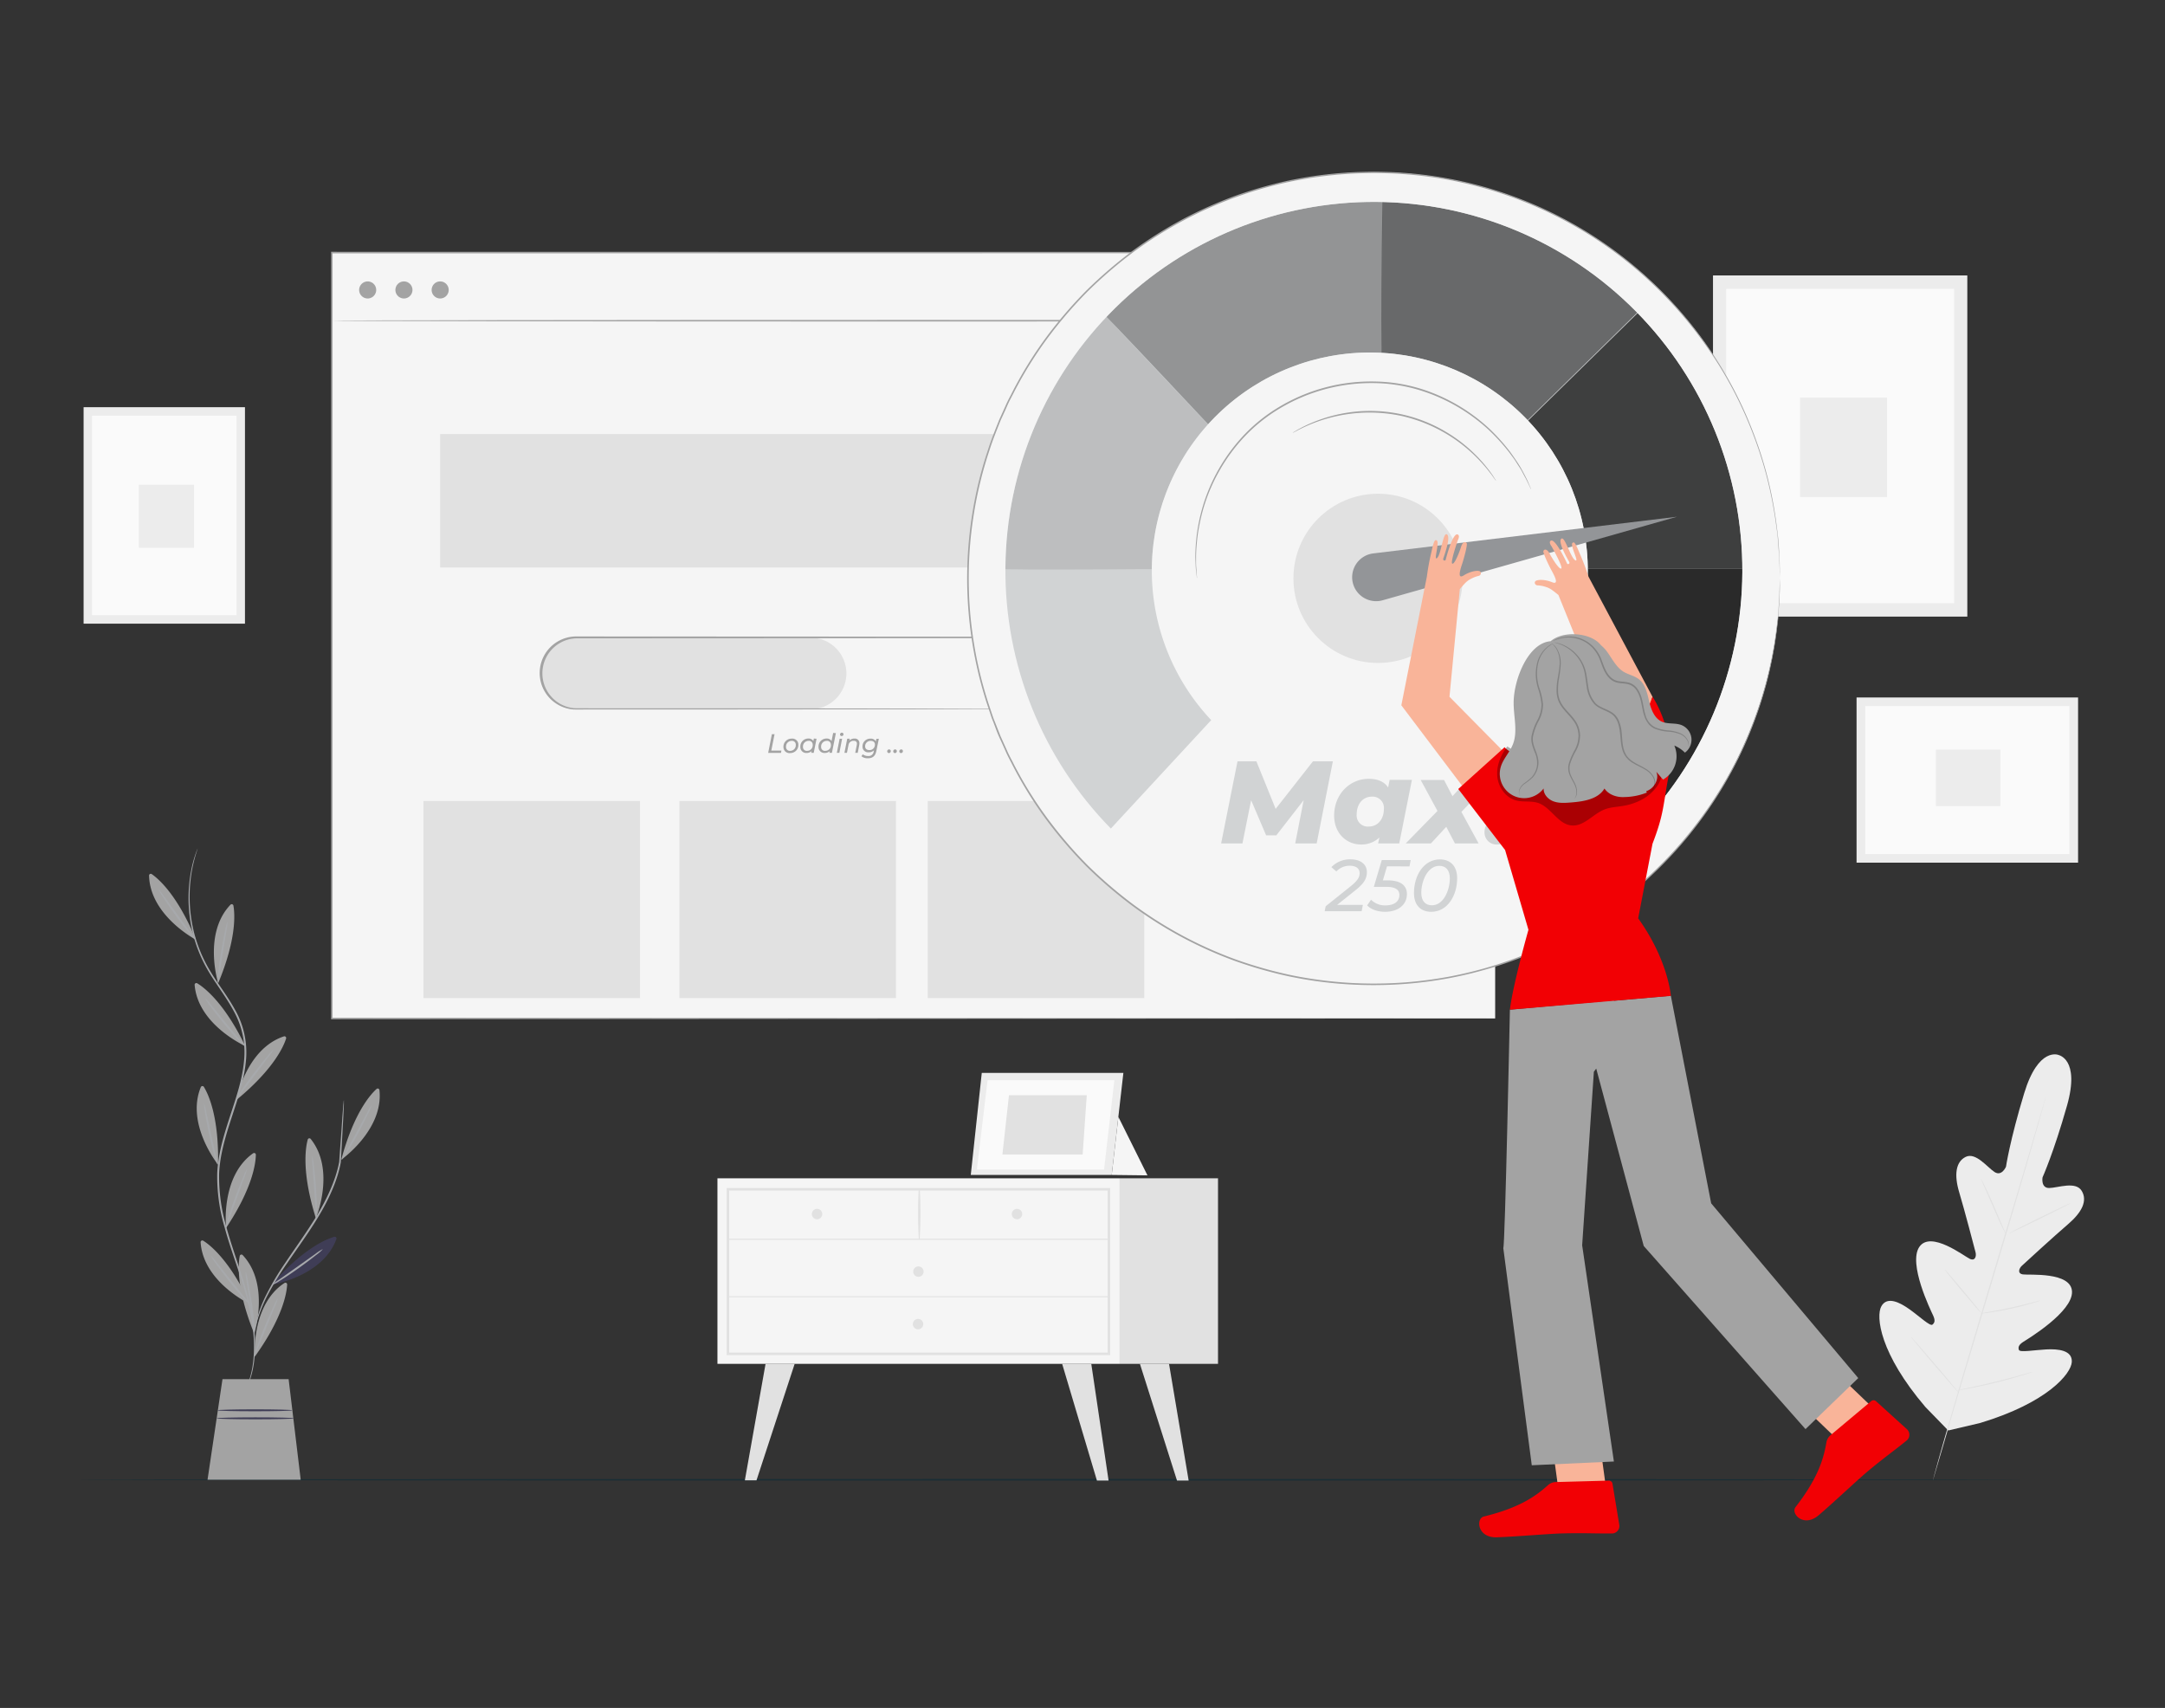 <svg id="fc622691-09fc-4f7e-abe2-a19a5ccd1df2" data-name="Layer 1" xmlns="http://www.w3.org/2000/svg" xmlns:xlink="http://www.w3.org/1999/xlink" width="865.76" height="682.89" viewBox="0 0 865.76 682.89"><rect x="0" y="0" width="865.76" height="682.89" fill="#333333" stroke="none"/><defs><clipPath id="ae79a4e4-ef12-429e-8bc2-a7c53dcd0d46"><path id="ecf029f0-0c53-4bd2-843b-9735729199e1" data-name="SVGID" d="M484.35,287.92a87.17,87.17,0,1,1,125,1.89l43.87,42.83a147.35,147.35,0,1,0-209-1.36Z" fill="none"/></clipPath></defs><path d="M809,591.65c0,.18-174.18.33-389,.33s-389-.15-389-.33,174.14-.32,389-.32S809,591.48,809,591.65Z" fill="#1a2e35"/><polygon points="754 567.75 738.63 579.26 720.36 561.74 735.73 550.24 754 567.75" fill="#f9b499"/><path d="M732.16,573.72l16.06-13.46a1.46,1.46,0,0,1,2,0l12.4,11.24a3,3,0,0,1,.07,4.24,2.39,2.39,0,0,1-.23.22c-5.69,4.61-8.66,6.56-15.74,12.46-4.34,3.66-13.43,12.28-19.45,17.41s-11.3-.66-9.24-3.27c9.17-11.81,11.26-19.56,12.35-26A4.94,4.94,0,0,1,732.16,573.72Z" fill="#f20004"/><polygon points="643.12 601.46 623.92 600.93 620.5 575.85 639.69 576.39 643.12 601.46" fill="#f9b499"/><path d="M622.29,592.57l21-.57a1.47,1.47,0,0,1,1.53,1.23l2.73,16.51a3,3,0,0,1-2.58,3.37l-.31,0c-7.32.08-10.87-.23-20.08,0-5.67.17-18.15,1.27-26,1.55s-8.45-7.53-5.21-8.31c14.52-3.54,21-8.32,25.84-12.7A4.91,4.91,0,0,1,622.29,592.57Z" fill="#f20004"/><path d="M823.22,421.82s-8.06-3.49-13.78,15.33-7.27,29.35-7.27,29.35-1.68,4-4.59,2.1-7.49-8-11.5-6.05-4.72,7.17-2.61,14.19,6.18,22.6,6.54,24-.08,3.59-2.27,2.6-15.62-11.48-20.21-4.81,4.5,25.28,5.46,27.34.7,3-.23,3.76-5.11-3.23-9.06-6.06-9-5.41-11.34-1.34-.65,19,17.61,40.36l9.11,9.36,12.77-3c26.94-8.12,36.4-19.72,36.64-24.41s-5.41-5.25-10.26-5-10.5,1.3-10.89.2-.07-2.08,1.84-3.29,19.65-11.93,19.39-20-17.22-6.55-19.6-6.9-1.54-2.45-.49-3.42,12.91-11.87,18.49-16.64,7.88-9.39,5.48-13.35S823,474.92,819.51,475s-2.72-4.25-2.72-4.25,4.4-9.71,9.77-28.62-3.51-20.34-3.51-20.34" fill="#ececec"/><path d="M818.07,438.66s0,.13-.09.4-.18.67-.31,1.17c-.29,1-.7,2.55-1.23,4.48-1.08,3.89-2.68,9.51-4.68,16.45-4,13.87-9.68,33-16,54.09s-12.09,40.21-16.16,54.06c-2,6.91-3.67,12.51-4.81,16.4l-1.32,4.46c-.15.5-.27.88-.35,1.16a3.46,3.46,0,0,1-.14.39s0-.14.1-.4.17-.67.31-1.17c.28-1,.7-2.55,1.23-4.48,1.07-3.9,2.67-9.51,4.67-16.45,4-13.88,9.69-33,16-54.1s12.08-40.2,16.16-54.05c2-6.91,3.67-12.51,4.81-16.41.57-1.92,1-3.42,1.31-4.46.15-.49.27-.88.36-1.15S818.07,438.66,818.07,438.66Z" fill="#e1e1e1"/><path d="M792.17,471.33a4.45,4.45,0,0,1,.48.81c.29.54.69,1.32,1.17,2.3.95,1.95,2.19,4.68,3.51,7.71s2.44,5.7,3.33,7.8l1,2.35a4.25,4.25,0,0,1,.34.88,3.65,3.65,0,0,1-.5-.8c-.28-.54-.68-1.32-1.15-2.3-.93-2-2.14-4.71-3.45-7.75l-3.39-7.76c-.41-.92-.75-1.71-1-2.35A3.58,3.58,0,0,1,792.17,471.33Z" fill="#e1e1e1"/><path d="M803.24,493.2c0-.11,5.46-2.93,12.31-6.29s12.45-6,12.51-5.89-5.46,2.93-12.31,6.29S803.29,493.31,803.24,493.2Z" fill="#e1e1e1"/><path d="M792,525.16a4,4,0,0,1,.94-.22l2.58-.46c2.18-.38,5.19-.93,8.49-1.65s6.26-1.46,8.4-2l2.54-.66a4,4,0,0,1,.95-.19,3.73,3.73,0,0,1-.9.36c-.59.2-1.44.48-2.5.79-2.13.64-5.09,1.43-8.4,2.15s-6.33,1.22-8.53,1.53c-1.09.15-2,.26-2.6.31A4.19,4.19,0,0,1,792,525.16Z" fill="#e1e1e1"/><path d="M777.65,507.58a3.92,3.92,0,0,1,.64.63c.39.42.94,1,1.61,1.81,1.35,1.54,3.19,3.69,5.19,6.08s3.81,4.58,5.09,6.17l1.51,1.9a4,4,0,0,1,.5.74,3.86,3.86,0,0,1-.64-.63c-.39-.42-.94-1-1.61-1.81-1.35-1.54-3.18-3.69-5.19-6.08s-3.81-4.57-5.09-6.17c-.64-.79-1.16-1.44-1.5-1.9A3.47,3.47,0,0,1,777.65,507.58Z" fill="#e1e1e1"/><path d="M764.17,534.54a5.64,5.64,0,0,1,.8.81l2.08,2.31c1.73,2,4.11,4.71,6.71,7.75s4.94,5.81,6.61,7.83l2,2.4a6,6,0,0,1,.68.93,6,6,0,0,1-.81-.81l-2.07-2.32c-1.74-2-4.11-4.7-6.71-7.74s-4.94-5.81-6.61-7.83l-2-2.41A4.6,4.6,0,0,1,764.17,534.54Z" fill="#e1e1e1"/><path d="M782.71,555.91a6.06,6.06,0,0,1,1.18-.31l3.25-.69c2.75-.59,6.54-1.41,10.7-2.44s7.9-2,10.6-2.8l3.21-.89a9.07,9.07,0,0,1,1.19-.28,6.3,6.3,0,0,1-1.14.45c-.74.26-1.82.61-3.17,1-2.68.83-6.42,1.9-10.59,2.92s-8,1.81-10.73,2.32c-1.39.25-2.51.44-3.29.56A6.76,6.76,0,0,1,782.71,555.91Z" fill="#e1e1e1"/><rect x="286.9" y="471.12" width="160.86" height="74.19" fill="#f5f5f5"/><path d="M443.94,541.81H290.59V475H443.94Zm-152.35-1H442.94V476H291.59Z" fill="#e1e1e1"/><rect x="447.77" y="471.12" width="39.3" height="74.19" fill="#e1e1e1"/><path d="M291.09,495.7H443.44a.21.21,0,0,0,0-.41H291.09a.21.21,0,0,0,0,.41Z" fill="#e1e1e1"/><path d="M367.76,495.49a165.2,165.2,0,0,0,.05-20.15.21.21,0,0,0-.41,0,169.32,169.32,0,0,0,.05,20.15.16.16,0,0,0,.31,0Z" fill="#e1e1e1"/><path d="M408.77,485.42a2.08,2.08,0,1,1-2.08-2.08A2.08,2.08,0,0,1,408.77,485.42Z" fill="#e1e1e1"/><path d="M328.81,485.42a2.08,2.08,0,1,1-2.07-2.08A2.07,2.07,0,0,1,328.81,485.42Z" fill="#e1e1e1"/><path d="M369.34,508.42a2.08,2.08,0,1,1-2.08-2.07A2.08,2.08,0,0,1,369.34,508.42Z" fill="#e1e1e1"/><polygon points="306.14 545.31 297.86 591.89 302.51 591.89 317.78 545.31 306.14 545.31" fill="#e1e1e1"/><polygon points="436.39 545.31 443.31 591.97 438.65 591.97 424.74 545.31 436.39 545.31" fill="#e1e1e1"/><polygon points="467.48 545.31 475.33 591.97 470.67 591.97 455.84 545.31 467.48 545.31" fill="#e1e1e1"/><path d="M369.2,529.42a2.08,2.08,0,1,1-2.08-2.08A2.08,2.08,0,0,1,369.2,529.42Z" fill="#e1e1e1"/><path d="M291.09,518.67H443.44a.2.2,0,0,0,0-.4H291.09a.2.2,0,0,0,0,.4Z" fill="#e1e1e1"/><rect x="685.01" y="110.13" width="101.7" height="136.41" fill="#ececec"/><rect x="690.3" y="115.49" width="91.12" height="125.69" fill="#fafafa"/><rect x="719.83" y="158.97" width="34.79" height="39.75" fill="#ececec"/><rect x="753.69" y="267.61" width="66.05" height="88.58" transform="translate(474.81 1098.61) rotate(-90)" fill="#ececec"/><rect x="745.9" y="282.32" width="81.62" height="59.17" fill="#fafafa"/><rect x="775.75" y="298.11" width="22.59" height="25.81" transform="translate(476.02 1098.06) rotate(-90)" fill="#ececec"/><rect x="33.43" y="162.81" width="64.53" height="86.55" fill="#ececec"/><rect x="36.79" y="166.21" width="57.81" height="79.75" fill="#fafafa"/><rect x="55.52" y="193.8" width="22.07" height="25.22" fill="#ececec"/><polygon points="392.6 428.97 388.2 469.78 444.56 469.78 449.23 428.97 392.6 428.97" fill="#ececec"/><polygon points="394.92 431.9 390.64 467.62 441.5 467.62 445.62 431.9 394.92 431.9" fill="#fafafa"/><polygon points="403.48 437.91 400.85 461.61 432.94 461.61 434.59 437.91 403.48 437.91" fill="#e1e1e1"/><polyline points="447.22 446.55 458.86 469.95 444.56 469.78 447.4 445.02" fill="#f5f5f5"/><rect x="132.67" y="100.98" width="465.23" height="306.23" fill="#f5f5f5"/><path d="M597.9,407.21c0-2.09-.1-119.43-.26-306.22l.26.25-465.19.07h0L133,101c0,108.93,0,212.59,0,306.22l-.3-.29,465.23.29-465.23.3h-.29v-.3c0-93.63,0-197.29,0-306.22v-.33h.36l465.19.07h.26V101C598,287.78,597.9,405.12,597.9,407.21Z" fill="#a3a3a3"/><path d="M597.9,128.23c0,.18-104.15.32-232.6.32s-232.63-.14-232.63-.32,104.13-.32,232.63-.32S597.9,128.05,597.9,128.23Z" fill="#a3a3a3"/><rect x="176.02" y="173.54" width="390.01" height="53.38" fill="#e1e1e1"/><rect x="169.35" y="320.26" width="86.59" height="78.8" fill="#e1e1e1"/><rect x="271.7" y="320.26" width="86.59" height="78.8" fill="#e1e1e1"/><rect x="371" y="320.26" width="86.59" height="78.8" fill="#e1e1e1"/><path d="M324.18,283.57H230.32A14.31,14.31,0,0,1,216,269.26h0a14.3,14.3,0,0,1,14.3-14.3h93.86a14.3,14.3,0,0,1,14.3,14.3h0A14.31,14.31,0,0,1,324.18,283.57Z" fill="#e1e1e1"/><path d="M433.89,283.57s.44-.05,1.28-.1c.42,0,.94-.14,1.56-.23a16.15,16.15,0,0,0,2.08-.63,14.16,14.16,0,0,0,9-10.46,14.29,14.29,0,0,0-1.66-10,14.09,14.09,0,0,0-9.78-6.79,49.93,49.93,0,0,0-6.88-.22l-7.38,0-16,0-175.7.09a14,14,0,0,0-.93,27.92c2,.1,4.06,0,6.07.05l46.65,0,79,.07,53.26.1,14.47.06,3.77,0,1.28,0-1.28,0-3.77,0-14.47.06-53.26.11-79,.07H235.47c-2,0-4,.05-6.11,0a14.62,14.62,0,0,1,1-29.2l175.7.09,16,0h7.38a49.56,49.56,0,0,1,6.94.24,14.45,14.45,0,0,1,10,7,14.34,14.34,0,0,1-7.52,20.73,14.88,14.88,0,0,1-2.11.6c-.63.08-1.15.18-1.57.21C434.33,283.57,433.89,283.57,433.89,283.57Z" fill="#a3a3a3"/><path d="M308.67,293.56h1.07l-1.31,6.55h4.05l-.18.93h-5.12Z" fill="#a3a3a3"/><path d="M313.29,298.66a3.22,3.22,0,0,1,3.32-3.33,2.38,2.38,0,0,1,2.65,2.43A3.22,3.22,0,0,1,316,301.1,2.4,2.4,0,0,1,313.29,298.66Zm4.93-.85a1.49,1.49,0,0,0-1.68-1.59,2.24,2.24,0,0,0-2.21,2.4,1.5,1.5,0,0,0,1.68,1.59A2.22,2.22,0,0,0,318.22,297.81Z" fill="#a3a3a3"/><path d="M326.53,295.38,325.4,301h-1l.14-.69a2.81,2.81,0,0,1-2,.75,2.33,2.33,0,0,1-2.49-2.44,3.16,3.16,0,0,1,3.2-3.33,2.15,2.15,0,0,1,2,1l.19-1ZM325,297.81a1.5,1.5,0,0,0-1.69-1.59,2.24,2.24,0,0,0-2.21,2.4,1.5,1.5,0,0,0,1.69,1.59A2.23,2.23,0,0,0,325,297.81Z" fill="#a3a3a3"/><path d="M334.26,293.12,332.68,301h-1l.14-.69a2.84,2.84,0,0,1-2,.75,2.34,2.34,0,0,1-2.5-2.44,3.16,3.16,0,0,1,3.2-3.33,2.15,2.15,0,0,1,2,1l.65-3.23Zm-2,4.69a1.5,1.5,0,0,0-1.69-1.59,2.24,2.24,0,0,0-2.21,2.4,1.5,1.5,0,0,0,1.68,1.59A2.23,2.23,0,0,0,332.28,297.81Z" fill="#a3a3a3"/><path d="M335.75,295.38h1L335.65,301h-1Zm.17-1.71a.71.71,0,0,1,.74-.71.62.62,0,0,1,.65.59.71.71,0,0,1-.75.74A.62.62,0,0,1,335.92,293.67Z" fill="#a3a3a3"/><path d="M343.67,297.21a4,4,0,0,1-.06.66L343,301h-1l.63-3.17a2.79,2.79,0,0,0,.05-.47c0-.74-.42-1.16-1.31-1.16a2,2,0,0,0-2.09,1.81l-.6,3h-1l1.12-5.66h1l-.14.73a2.75,2.75,0,0,1,2.05-.78A1.8,1.8,0,0,1,343.67,297.21Z" fill="#a3a3a3"/><path d="M351.44,295.38l-1,4.89c-.41,2.05-1.51,2.91-3.39,2.91a3.92,3.92,0,0,1-2.58-.81l.56-.79a3.14,3.14,0,0,0,2.1.69,2,2,0,0,0,2.25-1.84l.08-.4a2.87,2.87,0,0,1-2.05.77,2.27,2.27,0,0,1-2.52-2.3,3.11,3.11,0,0,1,3.23-3.17,2.21,2.21,0,0,1,2.11,1.09l.21-1Zm-1.57,2.31c0-.91-.62-1.47-1.69-1.47a2.14,2.14,0,0,0-2.22,2.21c0,.92.63,1.48,1.69,1.48A2.14,2.14,0,0,0,349.87,297.69Z" fill="#a3a3a3"/><path d="M354.78,300.42a.75.75,0,0,1,.76-.78.66.66,0,0,1,.67.69.75.75,0,0,1-.74.77A.68.68,0,0,1,354.78,300.42Z" fill="#a3a3a3"/><path d="M357.2,300.42a.75.75,0,0,1,.76-.78.66.66,0,0,1,.67.69.75.75,0,0,1-.74.77A.68.68,0,0,1,357.2,300.42Z" fill="#a3a3a3"/><path d="M359.62,300.42a.76.76,0,0,1,.76-.78.66.66,0,0,1,.68.69.75.75,0,0,1-.75.77A.68.68,0,0,1,359.62,300.42Z" fill="#a3a3a3"/><path d="M150.44,115.93a3.41,3.41,0,1,1-3.41-3.41A3.41,3.41,0,0,1,150.44,115.93Z" fill="#a3a3a3"/><path d="M164.94,115.93a3.41,3.41,0,1,1-3.41-3.41A3.41,3.41,0,0,1,164.94,115.93Z" fill="#a3a3a3"/><path d="M179.43,115.93a3.41,3.41,0,1,1-3.41-3.41A3.41,3.41,0,0,1,179.43,115.93Z" fill="#a3a3a3"/><circle cx="549.41" cy="231.24" r="162.37" fill="#f5f5f5"/><path d="M711.78,231.24s0-.9-.1-2.64c0-.87-.06-1.95-.1-3.24s-.06-2.78-.23-4.48-.28-3.58-.44-5.67-.55-4.36-.86-6.82a169.24,169.24,0,0,0-3.3-16.81,160.42,160.42,0,0,0-6.65-20.39,157.1,157.1,0,0,0-11.29-22.86,164.18,164.18,0,0,0-41.21-46.1,161.9,161.9,0,0,0-68.26-30.3,165.19,165.19,0,0,0-63.53.73,161.78,161.78,0,0,0-62.73,28.25,178.51,178.51,0,0,0-18.29,15.76,175.36,175.36,0,0,0-16,18.68,159.27,159.27,0,0,0-13.21,21.27c-.94,1.89-2,3.73-2.83,5.67s-1.74,3.86-2.62,5.79c-1.56,3.95-3.18,7.9-4.47,12a158.81,158.81,0,0,0-6.17,25.07,161.91,161.91,0,0,0,0,52.17,158.66,158.66,0,0,0,6.17,25.08l1,3,.51,1.52.59,1.49,2.34,5.93,2.62,5.8c.84,1.94,1.89,3.78,2.82,5.67a159.72,159.72,0,0,0,13.22,21.27,174.61,174.61,0,0,0,16,18.7,178.24,178.24,0,0,0,18.29,15.75,162.51,162.51,0,0,0,41.07,22.08,172.26,172.26,0,0,0,21.67,6.18,164.65,164.65,0,0,0,63.54.73,161.74,161.74,0,0,0,68.26-30.31,163.85,163.85,0,0,0,41.2-46.1,155.6,155.6,0,0,0,11.29-22.86,161.55,161.55,0,0,0,6.66-20.38c1.53-6.26,2.6-11.9,3.29-16.81.31-2.47.64-4.73.86-6.82s.31-4,.44-5.67.2-3.19.23-4.48.08-2.37.1-3.24c.06-1.74.1-2.63.1-2.63s0,.89,0,2.63c0,.87,0,2-.07,3.24s0,2.79-.2,4.48-.26,3.6-.41,5.69-.53,4.36-.83,6.82A168.66,168.66,0,0,1,707,271a160.87,160.87,0,0,1-6.61,20.44,156.47,156.47,0,0,1-11.27,22.93,164.29,164.29,0,0,1-41.23,46.28,162.17,162.17,0,0,1-68.45,30.46,165.33,165.33,0,0,1-63.75-.68,173.46,173.46,0,0,1-21.75-6.19,163.22,163.22,0,0,1-41.23-22.14,177.58,177.58,0,0,1-18.37-15.81,175.89,175.89,0,0,1-16.08-18.76A160,160,0,0,1,405,306.12c-.94-1.9-2-3.74-2.84-5.69s-1.75-3.87-2.63-5.82-1.56-4-2.35-6l-.59-1.49-.51-1.53-1-3a158.3,158.3,0,0,1-6.2-25.18,162.45,162.45,0,0,1,0-52.38,157.65,157.65,0,0,1,6.2-25.17c1.29-4.1,2.92-8.06,4.49-12q1.31-2.91,2.63-5.81c.84-2,1.9-3.79,2.83-5.69A160.93,160.93,0,0,1,418.27,135a175.77,175.77,0,0,1,16.08-18.75,178.53,178.53,0,0,1,18.36-15.81,170.69,170.69,0,0,1,20.05-12.68,173.09,173.09,0,0,1,21.18-9.46,175.17,175.17,0,0,1,21.75-6.19,165.26,165.26,0,0,1,63.74-.68,162.17,162.17,0,0,1,68.45,30.46,164.23,164.23,0,0,1,41.24,46.28,157.48,157.48,0,0,1,11.27,22.93A160.36,160.36,0,0,1,707,191.52a168.52,168.52,0,0,1,3.24,16.84c.3,2.47.62,4.74.83,6.83s.29,4,.41,5.69.18,3.19.2,4.48.05,2.37.07,3.24C711.78,230.34,711.78,231.24,711.78,231.24Z" fill="#a3a3a3"/><g clip-path="url(#ae79a4e4-ef12-429e-8bc2-a7c53dcd0d46)"><path d="M484.35,287.92a87.17,87.17,0,1,1,125,1.89l43.87,42.83a147.35,147.35,0,1,0-209-1.36Z" fill="#d1d3d4"/><g opacity="0.8"><path d="M626.51,227.36h79.25s-8,64.5-9.62,65.7-48.48,55.3-48.48,55.3l-53.29-63.31Z"/></g><g opacity="0.7"><polygon points="605.13 174 661.22 118.96 700.69 177.86 705.95 227.35 627.47 227.36 613.17 195.89 605.13 174"/></g><g opacity="0.5"><path d="M552.86,154c-1-1.61,0-79.33,0-79.33l48.32,6.07,59.49,38.4-57.15,56.09-36-5.21Z"/></g><g opacity="0.3"><path d="M437.77,122c1.2.4,53.29,56.1,53.29,56.1l46.47-18.43,14.91-18.6.42-66.34-55.39,6.07Z"/></g><g opacity="0.1"><path d="M396.85,227.36c1.2.8,88.14,0,88.14,0l-1.53-57.22-42-44.52-28.62,34Z"/></g></g><circle cx="551.06" cy="231.24" r="33.83" fill="#e1e1e1"/><path d="M541.1,233.5h0A9.6,9.6,0,0,0,552.94,240l117.65-33.39L549.17,221.27A9.6,9.6,0,0,0,541.1,233.5Z" fill="#939598"/><path d="M533,304.41l-6.48,32.83h-8.58l3.38-17.31L510.39,334h-4.08l-6-14.07-3.47,17.31h-8.53l6.56-32.83h7.55l7.7,19,14.91-19Z" fill="#d1d3d4"/><path d="M564.61,311.82l-5.07,25.42H551.1l.52-2.39a10.45,10.45,0,0,1-7.37,2.81c-5.49,0-10.74-4.17-10.74-11.58,0-8.45,6.19-14.68,13.79-14.68,3.42,0,6.19,1,7.79,3.47l.61-3.05ZM553.4,323.4a4.49,4.49,0,0,0-4.83-4.87c-3.52,0-6.05,2.86-6.05,7.13a4.45,4.45,0,0,0,4.83,4.82C550.91,330.48,553.4,327.62,553.4,323.4Z" fill="#d1d3d4"/><path d="M584.4,324.62l6.89,12.62h-9.47l-3.47-6.66-6.15,6.66H562.12l12.71-13-6.71-12.38h9.34l3.37,6.47,6-6.47h9.81Z" fill="#d1d3d4"/><path d="M593.64,332.78a5.53,5.53,0,0,1,5.72-5.67,4.69,4.69,0,0,1,5,4.88,5.55,5.55,0,0,1-5.68,5.67A4.8,4.8,0,0,1,593.64,332.78Z" fill="#d1d3d4"/><path d="M534.7,361.79H545l-.5,2.55H529.72l.41-2,10-8c2.75-2.23,3.57-3.58,3.57-5.25s-1.26-2.95-4-2.95a7.31,7.31,0,0,0-5.3,2.28l-2-1.7a10.3,10.3,0,0,1,7.67-3.13c4.16,0,6.53,2.11,6.53,5.12,0,2.38-1,4.43-4.54,7.21Z" fill="#d1d3d4"/><path d="M554.65,346.39,553,352h2c5.24,0,7.61,2.17,7.61,5.48,0,4.24-3.48,7.08-8.72,7.08-3.11,0-5.74-1-7.18-2.57l1.56-2.26A7.69,7.69,0,0,0,554,362c3.55,0,5.6-1.55,5.6-4.16,0-2-1.47-3.25-5.22-3.25h-5l3.19-10.72h11.56l-.5,2.55Z" fill="#d1d3d4"/><path d="M565.43,357.05c0-7.12,4-13.44,10.36-13.44,4.31,0,6.91,2.78,6.91,7.52,0,7.12-4,13.44-10.33,13.44C568,364.57,565.43,361.79,565.43,357.05Zm14.34-5.86c0-3.25-1.58-5-4.21-5-4.63,0-7.2,6-7.2,10.77,0,3.25,1.58,5,4.24,5C577.2,362,579.77,356,579.77,351.19Z" fill="#d1d3d4"/><path d="M612.26,311.65l-32.63-33.06,4.14-43.06.75-.86c.4-.47.86-1,1.4-1.55a8.51,8.51,0,0,1,2.16-1.61,12.72,12.72,0,0,1,3.12-1.23c1-.15,1.36-1.44.55-1.87s-3.64-.1-6.46,1.68-1.1-3.11-.51-4.9,2.15-7.42,1.74-8c-.6-.89-1.69-.39-2.24,1.41s-2.57,7.1-3.51,6.77,2.21-9.41,2.21-9.41,1-1.85-.09-2.26c-1.93-.76-4.54,9.12-4.76,10.07-.16.66-1.19.33-1-.37s3.34-9,1.38-9.78c-1.5-.61-2.23,8.11-3.83,9.49s1.23-6.57-.23-7.09c-.55-.19-1-.26-2,4.52a92.72,92.72,0,0,0-1.86,10h0L560.38,282l32.12,42.52Z" fill="#f9b499"/><path d="M628.9,217c-1.35.78,2.87,8.09,1,7s-4.1-9.52-5.47-8.65c-1.78,1.12,2.77,8.71,3.11,9.38s-.63,1.15-.91.53c-.39-.89-4.73-10.15-6.49-9.06-1,.61.32,2.25.32,2.25s4.71,8.37,3.86,8.86-3.8-4.33-4.67-6-2-2-2.45-1c-.3.67,2.25,5.92,3.15,7.58s3.46,6.16.37,4.91-5.93-1.06-6.65-.49-.16,1.78.87,1.74a12.08,12.08,0,0,1,3.29.65,8.37,8.37,0,0,1,2.41,1.2c.63.46,1.18.88,1.66,1.27l.89.71,17.63,43.47-16,37.28,24.83,9.24,11.16-49.3-25.58-48h0a94.14,94.14,0,0,0-3.62-9.49C629.81,216.56,629.4,216.7,628.9,217Z" fill="#f9b499"/><path d="M684.28,481.13l-16.13-83-22.77,2v-.19l-41.59,3.76S601.84,499,601.15,499l11.39,86.86v0l32.84-1.5L632.69,497.9l4.68-69.38.94-1.28,19,70.94L722,571.41,743.1,551Z" fill="#a3a3a3"/><path d="M612.26,195.66a4.73,4.73,0,0,1-.24-.46l-.66-1.37c-.29-.59-.62-1.35-1.07-2.21s-1-1.84-1.6-3-1.41-2.27-2.21-3.57-1.82-2.64-2.89-4.08a78.58,78.58,0,0,0-8.17-9,71.79,71.79,0,0,0-27.13-15.79,65.29,65.29,0,0,0-18.37-3,71.41,71.41,0,0,0-38.26,10.19,65.45,65.45,0,0,0-14.46,11.72,71.74,71.74,0,0,0-15.68,27.2,78.55,78.55,0,0,0-2.61,11.87c-.21,1.78-.37,3.44-.48,5s-.14,2.94-.14,4.2,0,2.38.07,3.35.14,1.79.18,2.46.08,1.14.11,1.51a3,3,0,0,1,0,.52,2.92,2.92,0,0,1-.08-.51c0-.37-.1-.87-.17-1.51s-.18-1.48-.24-2.45-.08-2.11-.13-3.37,0-2.67.08-4.22.24-3.2.43-5a76.65,76.65,0,0,1,2.54-12,71.49,71.49,0,0,1,15.68-27.46,65.65,65.65,0,0,1,14.57-11.86,71.52,71.52,0,0,1,38.59-10.28,66.08,66.08,0,0,1,18.54,3,71.69,71.69,0,0,1,27.26,16,77.74,77.74,0,0,1,8.15,9.12c1.06,1.45,2,2.83,2.86,4.12s1.56,2.51,2.16,3.62,1.11,2.11,1.56,3,.74,1.64,1,2.25.45,1.05.6,1.39A2.83,2.83,0,0,1,612.26,195.66Z" fill="#a3a3a3"/><path d="M598.27,192.27a5.72,5.72,0,0,1-.58-.74c-.37-.49-.85-1.26-1.58-2.17a63.13,63.13,0,0,0-6.55-7.37,61.54,61.54,0,0,0-28.15-15.47,60.88,60.88,0,0,0-17.77-1.43,62,62,0,0,0-23.49,6.34c-1.06.49-1.84,1-2.39,1.23a5.38,5.38,0,0,1-.85.4,4.92,4.92,0,0,1,.79-.52c.53-.3,1.29-.81,2.33-1.34a57,57,0,0,1,9.13-3.87,59.18,59.18,0,0,1,49.07,5.35,59.66,59.66,0,0,1,11.65,9,56.87,56.87,0,0,1,6.43,7.54c.7.94,1.15,1.74,1.49,2.25A4.74,4.74,0,0,1,598.27,192.27Z" fill="#a3a3a3"/><path d="M660.83,337.3l-5.74,29.88c12,16.67,13.07,31,13.07,31l-64.37,5.53c1.2-10.1,7.42-31.95,7.42-31.95l-9.34-31.9-18.73-24.39,18.59-16.75c-.36.95,17.42,11.24,17.42,11.24l25.54.21a21.7,21.7,0,0,1,3.67.73l12.47-32.34s9.65,14.2,6.42,31.61c-2.3,12.4-1.87,15.3-6.42,27.16" fill="#f20004"/><g opacity="0.3"><path d="M602.76,298.45c-2.64,3.43-4.39,7.72-4,12s3.34,8.48,7.52,9.59c2.86.76,6,.08,8.8,1,5.19,1.75,7.93,8.53,13.38,9,4.94.44,8.52-4.54,13.12-6.38,2.38-.95,5-1,7.53-1.45,5.23-.86,10.38-3.38,13.43-7.71s3.55-10.63.37-14.87c-3.4-4.53-9.7-5.63-15.36-5.64a64.57,64.57,0,0,0-25,5.05,15.79,15.79,0,0,0-4.76,2.78,6.41,6.41,0,0,0-2.25,4.87"/></g><path d="M676.37,295a6.42,6.42,0,0,0-4-5.11c-2.48-.95-5.39-.27-7.82-1.35-3-1.35-4.3-4.9-5.07-8.12s-1.49-6.79-4.1-8.83c-1.8-1.42-4.19-1.83-6.13-3-2.88-1.78-4.45-5-6.42-7.76a14.83,14.83,0,0,0-2.63-2.86,1.67,1.67,0,0,0-.12-.16c-4.18-5.05-15.35-5.71-20.17-1.27l.18-.16c-9,.67-14.71,15.21-14.8,24.42-.06,5.74,1.79,11.74-.38,17-1.26,3.09-3.79,5.58-4.75,8.77a9.75,9.75,0,0,0,17.13,8.67c-.14,2.34,1.79,4.4,4,5.19s4.62.61,7,.42c5-.4,10.76-1.27,13.32-5.57,1.72,2.57,5.1,3.63,8.19,3.4a25,25,0,0,0,8.8-1.8,3.42,3.42,0,0,1-.33-.51,7.14,7.14,0,0,0,1.34-.64c2.37-1.45,3.84-4.59,2.73-7.15l2.69,3.13a10.75,10.75,0,0,0,4.51-13.61,13,13,0,0,1,4.24,2.83A6.44,6.44,0,0,0,676.37,295Z" fill="#a3a3a3"/><g opacity="0.2"><path d="M675.23,298.85a4.43,4.43,0,0,0-.58-2.91,6,6,0,0,0-2.61-2.31,14.42,14.42,0,0,0-4.59-1.06,18.38,18.38,0,0,1-5.74-1.22,6.86,6.86,0,0,1-2.62-2.07,10.27,10.27,0,0,1-1.59-3.13c-.77-2.28-.94-4.79-1.7-7.18a10.73,10.73,0,0,0-1.67-3.37,5.55,5.55,0,0,0-3.12-2.05c-1.26-.31-2.62-.29-4-.55a6.46,6.46,0,0,1-3.53-1.93c-1.88-1.93-2.63-4.43-3.45-6.59a14.74,14.74,0,0,0-3.33-5.59,13.22,13.22,0,0,0-12.9-3.55,24.2,24.2,0,0,0-2.89,1,3.12,3.12,0,0,1,.69-.42,11.32,11.32,0,0,1,2.14-.86,13.37,13.37,0,0,1,13.33,3.42,14.89,14.89,0,0,1,3.51,5.74c.84,2.19,1.6,4.59,3.35,6.37a5.81,5.81,0,0,0,3.21,1.74c1.25.25,2.61.22,4,.56a6.15,6.15,0,0,1,3.46,2.27,11.4,11.4,0,0,1,1.77,3.58c.78,2.5.93,5,1.67,7.18a7.52,7.52,0,0,0,3.87,4.91,18.26,18.26,0,0,0,5.57,1.24,14.52,14.52,0,0,1,4.69,1.2,6,6,0,0,1,2.66,2.51,4.14,4.14,0,0,1,.54,2.25A2.2,2.2,0,0,1,675.23,298.85Z"/></g><g opacity="0.2"><path d="M659.43,316.67s.26-.11.68-.4a3.44,3.44,0,0,0,1.25-1.81,4.78,4.78,0,0,0-.22-3.43,8.21,8.21,0,0,0-3.26-3.29c-1.49-.95-3.33-1.65-5.13-2.8a9.41,9.41,0,0,1-2.5-2.2,9.22,9.22,0,0,1-1.54-3.18c-.66-2.34-.63-4.87-1-7.38s-1.08-5.18-3.28-6.7-5-2-6.91-4a12.77,12.77,0,0,1-3-6.85c-.39-2.35-.55-4.58-1.08-6.59A15.18,15.18,0,0,0,631,263a16.22,16.22,0,0,0-6.48-5.12c-1.83-.77-2.94-.92-2.93-1a4.23,4.23,0,0,1,.8.11,14.05,14.05,0,0,1,2.22.64,16,16,0,0,1,6.75,5.09A15.49,15.49,0,0,1,634,268c.56,2.06.74,4.32,1.14,6.62a12.31,12.31,0,0,0,2.87,6.5c1.73,1.83,4.51,2.27,6.84,3.88a7.49,7.49,0,0,1,2.56,3.27,15,15,0,0,1,1,3.87c.31,2.58.27,5.06.89,7.3a8.92,8.92,0,0,0,1.41,3,9.13,9.13,0,0,0,2.35,2.09c1.73,1.13,3.56,1.87,5.08,2.86a8.59,8.59,0,0,1,3.35,3.53,5,5,0,0,1,.13,3.66,3.51,3.51,0,0,1-1.42,1.84A1.93,1.93,0,0,1,659.43,316.67Z"/></g><g opacity="0.2"><path d="M629.57,319.38a4.18,4.18,0,0,0,.81-2.41,7,7,0,0,0-.64-3c-.46-1.09-1.22-2.24-1.87-3.65a7.28,7.28,0,0,1-.53-5,27.17,27.17,0,0,1,2.28-5.29,12.44,12.44,0,0,0,1.61-5.88,10.21,10.21,0,0,0-2.15-6.1c-1.36-1.84-3.05-3.38-4.38-5.18a11.87,11.87,0,0,1-1.6-2.89,11.71,11.71,0,0,1-.63-3.1,25.23,25.23,0,0,1,.45-5.75c.3-1.77.6-3.4.71-4.9a11.42,11.42,0,0,0-1.32-6.86,9.91,9.91,0,0,0-1.67-2s.22.09.57.38a6.34,6.34,0,0,1,1.31,1.48,11.34,11.34,0,0,1,1.56,7c-.08,1.53-.36,3.19-.63,5a24.48,24.48,0,0,0-.38,5.62,10.35,10.35,0,0,0,.61,2.93,11.57,11.57,0,0,0,1.53,2.73c1.28,1.72,3,3.26,4.39,5.17a10.82,10.82,0,0,1,2.26,6.47,12.9,12.9,0,0,1-1.71,6.15,27.26,27.26,0,0,0-2.29,5.16,6.86,6.86,0,0,0,.42,4.7c.6,1.37,1.34,2.55,1.8,3.69a7.32,7.32,0,0,1,.55,3.1,3.81,3.81,0,0,1-.6,1.89A1.94,1.94,0,0,1,629.57,319.38Z"/></g><g opacity="0.2"><path d="M607.91,318.37a1.41,1.41,0,0,1-.36-.6,3,3,0,0,1,0-2,5.42,5.42,0,0,1,1.88-2.55,25.36,25.36,0,0,0,3.17-2.61,8.59,8.59,0,0,0,2-4.36,10.17,10.17,0,0,0-.88-5.48c-.7-1.85-1.63-4-1.3-6.31a22.27,22.27,0,0,1,2.35-6.5,13.6,13.6,0,0,0,1.66-6.4,28,28,0,0,0-1.34-6.14,18.74,18.74,0,0,1-.3-10.78,12.1,12.1,0,0,1,4-6.05,9.49,9.49,0,0,1,1.69-1.07,2.11,2.11,0,0,1,.65-.24,17.55,17.55,0,0,0-2.18,1.5,12.21,12.21,0,0,0-3.75,6,18.53,18.53,0,0,0,.43,10.48,28,28,0,0,1,1.4,6.28,14.05,14.05,0,0,1-1.71,6.7,22,22,0,0,0-2.3,6.3c-.32,2.14.52,4.14,1.23,6a16.19,16.19,0,0,1,.84,2.9,8.39,8.39,0,0,1,0,2.87,8.94,8.94,0,0,1-2.23,4.59,24.35,24.35,0,0,1-3.27,2.58,5.22,5.22,0,0,0-1.87,2.35,3.1,3.1,0,0,0-.14,1.88C607.79,318.16,607.93,318.35,607.91,318.37Z"/></g><path d="M87.25,393.13s-6.19-19.8,4.91-31.39a.69.69,0,0,1,1.18.34C93.93,365.35,94.67,375.31,87.25,393.13Z" fill="#a3a3a3"/><path d="M94.52,439.82s3.79-20.39,19-25.44a.69.69,0,0,1,.89.85C113.42,418.4,109.42,427.54,94.52,439.82Z" fill="#a3a3a3"/><path d="M90.4,491s-2.3-20.62,10.82-29.88a.69.69,0,0,1,1.09.56C102.27,465,101.09,474.91,90.4,491Z" fill="#a3a3a3"/><path d="M101.88,542.45s-1.56-20.69,11.88-29.47a.69.69,0,0,1,1.07.6C114.67,516.89,113.14,526.76,101.88,542.45Z" fill="#a3a3a3"/><path d="M78.35,375.74S60,366.14,59.61,350.09a.68.68,0,0,1,1.07-.59C63.41,351.38,71,357.89,78.35,375.74Z" fill="#a3a3a3"/><path d="M98.09,418.25s-18.93-8.46-20.26-24.46a.69.69,0,0,1,1-.66C81.7,394.85,89.66,400.89,98.09,418.25Z" fill="#a3a3a3"/><path d="M87.2,465.68s-13-16.16-6.9-31a.69.69,0,0,1,1.22-.12C83.26,437.38,87.59,446.38,87.2,465.68Z" fill="#a3a3a3"/><path d="M100.08,521.49s-18.79-8.79-19.86-24.81a.69.69,0,0,1,1-.64C84.08,497.81,91.93,504,100.08,521.49Z" fill="#a3a3a3"/><path d="M126.32,487.11s8-19.16-2.06-31.71a.68.68,0,0,0-1.2.24C122.18,458.84,120.54,468.69,126.32,487.11Z" fill="#a3a3a3"/><path d="M101.67,533.27s6.38-19.74-4.62-31.44a.69.69,0,0,0-1.18.33C95.25,505.43,94.41,515.38,101.67,533.27Z" fill="#a3a3a3"/><path d="M136.45,463.7s17-11.9,15.28-27.86a.69.69,0,0,0-1.14-.45C148.12,437.62,141.46,445.05,136.45,463.7Z" fill="#a3a3a3"/><path d="M108.52,513.7s20.5-3.19,26-18.28a.69.69,0,0,0-.83-.9C130.49,495.43,121.23,499.16,108.52,513.7Z" fill="#3f3d56"/><path d="M97.22,557.8a4.14,4.14,0,0,1,.23-.55l.73-1.56a38.31,38.31,0,0,0,2.16-6.25c1.42-5.57,1.92-14.07-.19-24.16a129,129,0,0,0-4.48-16.23c-1.89-5.76-4.1-11.87-5.9-18.48a71.43,71.43,0,0,1-2.91-21.24c.27-7.51,2.5-15,4.94-22.48s5-14.78,5.73-22.13a33.81,33.81,0,0,0-4.06-20.45c-3.24-6-7.31-11.07-10.36-16.35a56.71,56.71,0,0,1-6.23-15.72,58.59,58.59,0,0,1-.39-24.36,45.27,45.27,0,0,1,2.54-8.6,3.65,3.65,0,0,1-.15.57l-.52,1.65a61.8,61.8,0,0,0-1.58,6.44,59.35,59.35,0,0,0,.63,24.17,56.88,56.88,0,0,0,6.25,15.52c3,5.22,7.14,10.31,10.44,16.34a34.45,34.45,0,0,1,4.18,20.86c-.76,7.48-3.3,14.84-5.74,22.3S87.9,462,87.62,469.36a71.08,71.08,0,0,0,2.84,21c1.77,6.57,4,12.68,5.82,18.46a126.62,126.62,0,0,1,4.41,16.32c2,10.17,1.47,18.76-.06,24.34a35.51,35.51,0,0,1-2.31,6.25l-.8,1.53A2.27,2.27,0,0,1,97.22,557.8Z" fill="#a7a9ac"/><path d="M91,368.34a18.4,18.4,0,0,1-.42,3.65c-.41,2.52-.88,5.47-1.41,8.73l-1.39,8.74a20.8,20.8,0,0,1-.65,3.61,15.38,15.38,0,0,1,.11-3.68c.2-2.26.6-5.37,1.16-8.79s1.16-6.49,1.64-8.71A16.58,16.58,0,0,1,91,368.34Z" fill="#a7a9ac"/><path d="M109.39,419.64a17.37,17.37,0,0,1-2.07,3L102,429.73l-5.31,7.07a20.86,20.86,0,0,1-2.27,2.89,15.07,15.07,0,0,1,1.82-3.2c1.24-1.9,3-4.47,5.14-7.22s4-5.2,5.52-6.93A17,17,0,0,1,109.39,419.64Z" fill="#a7a9ac"/><path d="M98.77,467.36a18.3,18.3,0,0,1-1.1,3.5l-3,8.3c-1.13,3.11-2.16,5.92-3,8.31a20,20,0,0,1-1.33,3.42,15.07,15.07,0,0,1,.81-3.59c.63-2.18,1.62-5.16,2.82-8.4s2.37-6.16,3.27-8.24A17.6,17.6,0,0,1,98.77,467.36Z" fill="#a7a9ac"/><path d="M111.09,519.13a18.08,18.08,0,0,1-1.23,3.47c-1,2.36-2.09,5.12-3.35,8.18s-2.36,5.84-3.32,8.2a19.69,19.69,0,0,1-1.45,3.37,14.92,14.92,0,0,1,.94-3.56c.71-2.16,1.8-5.1,3.12-8.3s2.59-6.06,3.56-8.11A17.41,17.41,0,0,1,111.09,519.13Z" fill="#a7a9ac"/><path d="M63.42,355.6a18,18,0,0,1,2.29,2.88l5.19,7.16,5.2,7.15a19.18,19.18,0,0,1,2.09,3,16.17,16.17,0,0,1-2.52-2.68c-1.46-1.74-3.38-4.22-5.4-7s-3.78-5.41-5-7.31A16.32,16.32,0,0,1,63.42,355.6Z" fill="#a7a9ac"/><path d="M82,399.06a18.32,18.32,0,0,1,2.46,2.73L90,408.63l5.63,6.82a19.69,19.69,0,0,1,2.27,2.88,15.35,15.35,0,0,1-2.68-2.52c-1.56-1.65-3.63-4-5.82-6.69s-4.1-5.16-5.44-7A16.74,16.74,0,0,1,82,399.06Z" fill="#a7a9ac"/><path d="M81.59,441.25a18.33,18.33,0,0,1,.94,3.55c.55,2.49,1.18,5.41,1.88,8.64s1.36,6.15,1.91,8.64a21,21,0,0,1,.71,3.6,14.91,14.91,0,0,1-1.25-3.47c-.63-2.18-1.4-5.22-2.13-8.6s-1.3-6.47-1.65-8.71A16.21,16.21,0,0,1,81.59,441.25Z" fill="#a7a9ac"/><path d="M84.28,502a19.14,19.14,0,0,1,2.41,2.78c1.59,2,3.44,4.34,5.5,6.93l5.51,6.91a19.13,19.13,0,0,1,2.22,2.92A15.76,15.76,0,0,1,97.28,519c-1.53-1.68-3.56-4.07-5.7-6.79s-4-5.23-5.32-7.08A16.32,16.32,0,0,1,84.28,502Z" fill="#a7a9ac"/><path d="M137.51,439.93a2.44,2.44,0,0,1,0,.46c0,.36,0,.8,0,1.33-.06,1.24-.13,2.93-.23,5-.24,4.42-.58,10.58-1,18h0v0c-1.34,7.51-5.16,15.82-10.29,23.9-3.77,6-7.72,11.36-11.12,16.39a117.2,117.2,0,0,0-8.34,13.78,58.33,58.33,0,0,0-3.9,10.12c-.33,1.23-.58,2.2-.72,2.86a4.93,4.93,0,0,1-.28,1,6.54,6.54,0,0,1,.12-1c.1-.67.3-1.65.59-2.91a52.69,52.69,0,0,1,3.7-10.28,110.33,110.33,0,0,1,8.23-13.94c3.39-5.06,7.31-10.48,11.06-16.4,5.11-8,8.91-16.23,10.3-23.62v.05c.51-7.37,1-13.53,1.26-17.95.17-2.09.3-3.77.4-5,.06-.52.1-1,.13-1.32A1.48,1.48,0,0,1,137.51,439.93Z" fill="#a7a9ac"/><path d="M124.87,462.08a17.13,17.13,0,0,1,.63,3.63c.28,2.25.6,5.36.84,8.82s.37,6.58.37,8.86a15.38,15.38,0,0,1-.23,3.67,20.1,20.1,0,0,1-.32-3.66c-.17-2.54-.37-5.52-.59-8.82s-.44-6.28-.62-8.82A17.78,17.78,0,0,1,124.87,462.08Z" fill="#a7a9ac"/><path d="M98.2,508.44a16.81,16.81,0,0,1,.92,3.56c.46,2.22,1,5.3,1.55,8.73s.9,6.53,1.09,8.8a15.75,15.75,0,0,1,.07,3.68,20.81,20.81,0,0,1-.62-3.62c-.38-2.52-.82-5.48-1.3-8.75s-1-6.22-1.33-8.74A17.15,17.15,0,0,1,98.2,508.44Z" fill="#a7a9ac"/><path d="M148.66,441.8a17.29,17.29,0,0,1-1.42,3.4c-1,2.05-2.37,4.85-4,7.89s-3.22,5.76-4.44,7.68a16.29,16.29,0,0,1-2.16,3,19.09,19.09,0,0,1,1.69-3.26l4.23-7.76,4.21-7.78A18.14,18.14,0,0,1,148.66,441.8Z" fill="#a7a9ac"/><path d="M129.12,499.42a16.65,16.65,0,0,1-2.76,2.42c-1.78,1.42-4.27,3.31-7.09,5.32s-5.43,3.75-7.37,4.93a16,16,0,0,1-3.25,1.73,19.64,19.64,0,0,1,2.95-2.19l7.22-5.1,7.21-5.12A17.84,17.84,0,0,1,129.12,499.42Z" fill="#a7a9ac"/><polygon points="88.97 551.42 82.99 591.65 120.25 591.65 115.42 551.42 88.97 551.42" fill="#a3a3a3"/><path d="M116.91,563.89c0,.21-6.73.38-15,.38s-15-.17-15-.38,6.72-.39,15-.39S116.91,563.67,116.91,563.89Z" fill="#3f3d56"/><path d="M117.65,567.09c0,.21-7,.39-15.52.39s-15.52-.18-15.52-.39,7-.39,15.52-.39S117.65,566.87,117.65,567.09Z" fill="#3f3d56"/></svg>